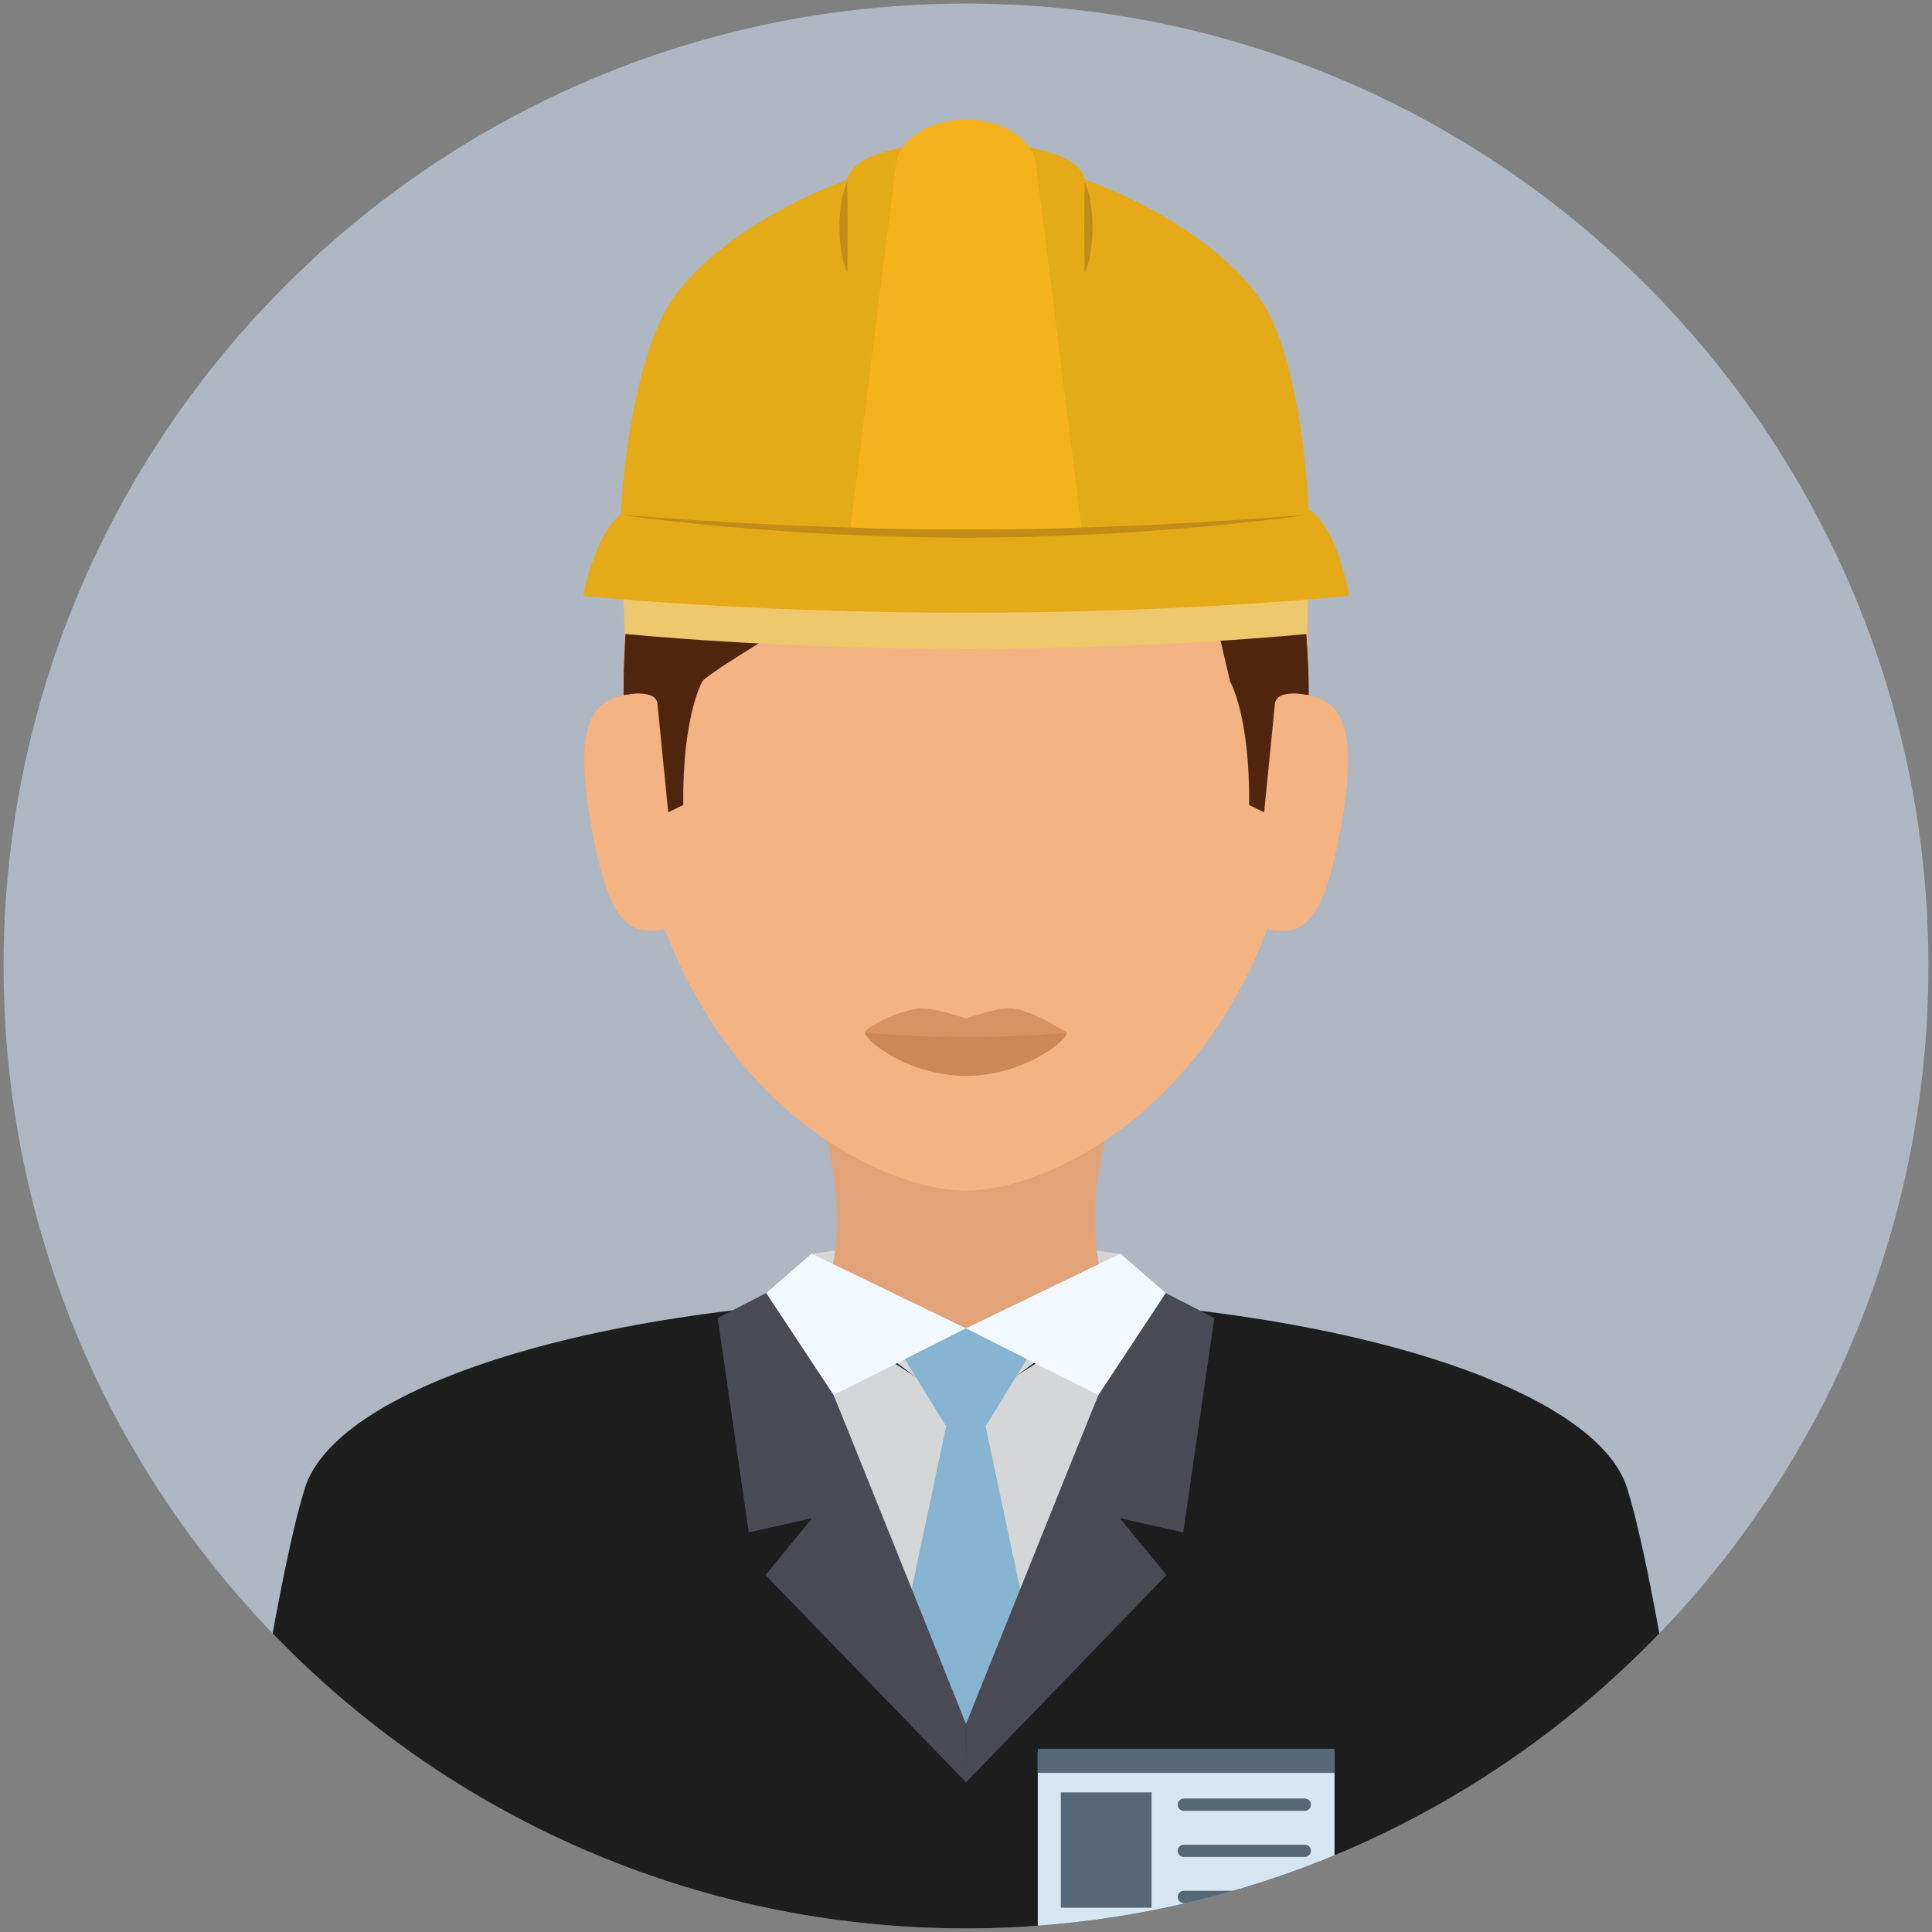 <?xml version="1.0" encoding="UTF-8"?>
<svg width="498px" height="498px" viewBox="0 0 498 498" version="1.1" xmlns="http://www.w3.org/2000/svg" xmlns:xlink="http://www.w3.org/1999/xlink">
    <rect x="0" y="0" width="498" height="498" fill="#808080" stroke="none"/>
    <!-- Generator: Sketch 41 (35326) - http://www.bohemiancoding.com/sketch -->
    <title>male05</title>
    <desc>Created with Sketch.</desc>
    <defs></defs>
    <g id="Page-1" stroke="none" stroke-width="1" fill="none" fill-rule="evenodd">
        <g id="male05">
            <g id="Layer_1">
                <g id="Group">
                    <path d="M497.079,249.006 C497.079,111.984 386.009,0.924 249.003,0.924 C111.991,0.924 0.921,111.984 0.921,249.006 C0.921,386.007 111.991,497.076 249.003,497.076 C386.009,497.076 497.079,386.007 497.079,249.006 L497.079,249.006 Z" id="Shape" fill="#AEB7C2"></path>
                    <path d="M249.003,497.076 C319.207,497.076 382.592,467.905 427.722,421.034 C424.967,405.903 422.078,392.133 419.438,383.654 C410.944,356.375 338.241,334.321 248.613,334.321 C158.985,334.321 87.054,356.375 78.561,383.654 C75.921,392.133 73.032,405.901 70.278,421.031 C115.407,467.904 178.795,497.076 249.003,497.076 L249.003,497.076 Z" id="Shape" fill="#1D1D1E"></path>
                    <g transform="translate(267, 450)">
                        <path d="M77,1.63 L0.5,1.63 L0.5,46.382 C27.423,44.397 53.15,38.121 77,28.223 L77,1.63 L77,1.63 Z" id="Shape" fill="#D6E7F2"></path>
                        <rect id="Rectangle-path" fill="#556877" x="0.5" y="0.766" width="76.5" height="6.223"></rect>
                        <g transform="translate(36, 13)" id="Shape" fill="#556877">
                            <path d="M33.336,3.766 L2.154,3.766 C1.279,3.766 0.569,3.057 0.569,2.181 C0.569,1.305 1.279,0.595 2.154,0.595 L33.336,0.595 C34.212,0.595 34.922,1.305 34.922,2.181 C34.922,3.056 34.212,3.766 33.336,3.766 L33.336,3.766 Z"></path>
                            <path d="M33.336,15.657 L2.154,15.657 C1.279,15.657 0.569,14.947 0.569,14.071 C0.569,13.196 1.279,12.486 2.154,12.486 L33.336,12.486 C34.212,12.486 34.922,13.196 34.922,14.071 C34.922,14.947 34.212,15.657 33.336,15.657 L33.336,15.657 Z"></path>
                            <path d="M2.154,24.377 C1.279,24.377 0.569,25.086 0.569,25.963 C0.569,26.838 1.279,27.548 2.154,27.548 L2.708,27.548 C6.806,26.59 10.867,25.536 14.883,24.377 L2.154,24.377 L2.154,24.377 Z"></path>
                        </g>
                        <rect id="Rectangle-path" fill="#556877" x="6.445" y="12.009" width="23.387" height="29.728"></rect>
                    </g>
                    <path d="M249.084,444.333 C268.642,444.333 290.832,336.333 290.832,336.333 L248.678,363.073 L207.166,336.333 C207.166,336.333 229.525,444.333 249.084,444.333 L249.084,444.333 Z" id="Shape" fill="#D4D6D8"></path>
                    <polygon id="Shape" fill="#D4D6D8" points="211.088 336.333 248.708 364.406 286.912 336.333 288.773 323.167 248.75 317.917 209.227 323.167"></polygon>
                    <path d="M287.89,283.039 L210.11,283.039 C222.246,319.627 211.088,336.333 211.088,336.333 L238,342.396 L260,342.396 L286.912,336.334 C286.912,336.333 275.754,319.627 287.89,283.039 L287.89,283.039 Z" id="Shape" fill="#E2A379"></path>
                    <polygon id="Shape" fill="#F3FAFF" points="283 359.667 288.773 323.167 306.666 338.713"></polygon>
                    <polygon id="Shape" fill="#F3FAFF" points="215 359.667 209.227 323.167 191.333 338.713"></polygon>
                    <path d="M306.666,338.713 L288.773,323.166 L248.979,342.395 C248.979,342.395 283.009,359.675 283.177,359.508 L306.666,338.713 L306.666,338.713 Z" id="Shape" fill="#F3FAFF"></path>
                    <path d="M191.333,338.713 L209.227,323.166 L248.98,342.395 C248.98,342.395 214.991,359.675 214.823,359.508 L191.333,338.713 L191.333,338.713 Z" id="Shape" fill="#F3FAFF"></path>
                    <polygon id="Shape" fill="#86B4D1" points="248.969 342.396 233.25 350.338 248.969 375.938 264.688 350.338"></polygon>
                    <path d="M249.076,444.333 C254.163,444.333 259.447,432.822 264.394,416.438 L253.031,362.833 L244.89,362.833 L233.627,416.122 C238.621,432.679 243.955,444.333 249.076,444.333 L249.076,444.333 Z" id="Shape" fill="#86B4D1"></path>
                    <path d="M197.5,333.292 L185,339.73 L193,395 L209.334,391.333 L197.334,406 L249,459.416 L248.979,444.333 C248.979,444.333 214.99,359.676 214.822,359.509 L197.5,333.292 L197.5,333.292 Z" id="Shape" fill="#4A4A54"></path>
                    <path d="M300.5,333.292 L313,339.73 L305,395 L288.667,391.333 L300.667,406 L249,459.416 L249.021,444.333 C249.021,444.333 283.01,359.676 283.177,359.509 L300.5,333.292 L300.5,333.292 Z" id="Shape" fill="#4A4A54"></path>
                    <path d="M337.253,176.096 C337.253,83.667 297.74,62.5 249.001,62.5 C200.26,62.5 160.747,83.667 160.747,176.096 C160.747,207.362 166.937,231.861 176.209,250.769 C196.605,292.367 231.909,306.905 249.001,306.905 C266.093,306.905 301.397,292.367 321.791,250.769 C331.062,231.861 337.253,207.362 337.253,176.096 L337.253,176.096 Z" id="Shape" fill="#F4B382"></path>
                    <g transform="translate(223, 259)" id="Shape">
                        <path d="M51.999,7.157 C51.999,9.453 40.359,15.735 26,15.735 C11.641,15.735 0.001,9.454 0.001,7.157 C0.001,5.742 8.252,1.69 13.797,0.939 C17.258,0.47 26,3.518 26,3.518 C26,3.518 34.621,0.462 38.055,0.919 C43.683,1.667 51.999,7.157 51.999,7.157 L51.999,7.157 Z" fill="#D89364"></path>
                        <path d="M51.999,7.157 C51.999,9.453 40.359,18.334 26,18.334 C11.641,18.334 0.001,9.454 0.001,7.157 C0.001,7.157 10.592,8.303 26,8.303 C41.408,8.303 51.999,7.157 51.999,7.157 L51.999,7.157 Z" fill="#CE8757"></path>
                    </g>
                    <path d="M171.334,239.56 C162.895,241.003 156.982,239.708 152.222,211.862 C147.462,184.016 153.879,180.383 162.318,178.94 L171.334,239.56 L171.334,239.56 Z" id="Shape" fill="#F4B382"></path>
                    <path d="M337.253,179.167 C337.253,124.667 318.883,94.08 318.883,94.08 C311.332,69.332 277.443,61 249.001,61 C200.26,61 160.747,92.75 160.747,179.167 L181,175.75 C181,173.121 278,117 278,117 C287.667,122.667 303,119 303,119 C303,115.196 317.099,175.75 317.099,175.75 L337.253,179.167 L337.253,179.167 Z" id="Shape" fill="#51250D"></path>
                    <path d="M166.375,141.688 C162.125,152.563 160.747,166.047 160.747,179.167 C160.747,179.167 169.5,177.25 169.5,181.75 L172.25,209.375 L176.125,207.5 C175.875,184.5 181,175.75 181,175.75 L166.375,141.688 L166.375,141.688 Z" id="Shape" fill="#51250D"></path>
                    <path d="M326.766,239.56 C335.204,241.003 341.116,239.708 345.877,211.862 C350.638,184.016 344.219,180.383 335.781,178.94 L326.766,239.56 L326.766,239.56 Z" id="Shape" fill="#F4B382"></path>
                    <path d="M331.724,141.688 C335.974,152.563 337.352,166.047 337.352,179.167 C337.352,179.167 328.599,177.25 328.599,181.75 L325.849,209.375 L321.974,207.5 C322.224,184.5 317.099,175.75 317.099,175.75 L331.724,141.688 L331.724,141.688 Z" id="Shape" fill="#51250D"></path>
                    <g transform="translate(150, 30)" id="Shape">
                        <g transform="translate(9, 10)">
                            <path d="M177.074,108.78 C180.285,108.78 178.608,55.968 166.012,37.405 C152.474,17.455 115.5,0.112 90.168,0.112 C64.838,0.112 27.691,17.455 14.153,37.405 C1.556,55.968 -1.719,108.78 2.92,108.78 L177.074,108.78 L177.074,108.78 Z" fill="#E5AA17"></path>
                            <path d="M2.044,123.398 C2.044,123.398 39.948,127.274 90.094,127.274 C140.239,127.274 178.041,123.398 178.041,123.398 L178.221,102.352 L1.137,102.352 L2.044,123.398 L2.044,123.398 Z" fill="#EFC76C"></path>
                        </g>
                        <path d="M129.688,39.911 C129.688,47.007 115.946,126.809 98.997,126.809 L98.997,126.809 C82.047,126.809 68.306,47.006 68.306,39.911 L68.306,17.25 C68.306,10.154 82.047,6.722 98.997,6.722 L98.997,6.722 C115.946,6.722 129.688,10.155 129.688,17.25 L129.688,39.911 L129.688,39.911 Z" fill="#E5AA17"></path>
                        <path d="M68.197,39.911 C67.44,38.023 67.045,36.134 66.777,34.246 C66.608,33.302 66.576,32.357 66.474,31.413 C66.421,30.469 66.409,29.525 66.379,28.58 C66.413,27.636 66.419,26.692 66.48,25.748 C66.578,24.804 66.615,23.86 66.783,22.915 C67.052,21.027 67.445,19.138 68.197,17.25 L68.213,17.213 C68.234,17.159 68.294,17.134 68.348,17.155 C68.388,17.171 68.412,17.209 68.413,17.25 L68.519,28.58 L68.413,39.911 C68.412,39.968 68.365,40.014 68.309,40.014 C68.265,40.014 68.229,39.987 68.213,39.949 L68.197,39.911 L68.197,39.911 Z" fill="#C18D17"></path>
                        <path d="M129.796,17.25 C130.553,19.138 130.949,21.027 131.216,22.915 C131.385,23.86 131.418,24.804 131.52,25.748 C131.572,26.692 131.586,27.636 131.615,28.58 C131.581,29.525 131.574,30.469 131.514,31.413 C131.416,32.357 131.378,33.302 131.211,34.246 C130.941,36.134 130.549,38.023 129.796,39.911 L129.78,39.948 C129.759,40.001 129.7,40.027 129.646,40.006 C129.605,39.99 129.582,39.952 129.581,39.911 L129.475,28.58 L129.581,17.25 C129.582,17.193 129.629,17.147 129.685,17.147 C129.729,17.147 129.764,17.174 129.78,17.212 L129.796,17.25 L129.796,17.25 Z" fill="#C18D17"></path>
                        <path d="M129.331,110.394 C129.331,117.489 109.049,123.241 98.997,123.241 L98.997,123.241 C88.945,123.241 68.662,117.489 68.662,110.394 L80.797,13.682 C80.797,6.586 88.945,0.834 98.997,0.834 L98.997,0.834 C109.049,0.834 117.197,6.586 117.197,13.682 L129.331,110.394 L129.331,110.394 Z" fill="#F4B21E"></path>
                        <path d="M0.337,123.598 C0.337,123.598 42.854,127.946 99.101,127.946 C155.348,127.946 197.748,123.598 197.748,123.598 C197.748,123.598 193.896,100.056 183.389,100.056 C170.815,99.54 134.799,107.548 98.997,107.539 C63.713,107.531 28.636,99.499 16.407,99.991 C4.342,99.991 0.337,123.598 0.337,123.598 L0.337,123.598 Z" fill="#E5AA17"></path>
                        <path d="M10.136,102.721 C17.492,103.29 24.844,103.839 32.205,104.248 C39.56,104.72 46.921,105.123 54.284,105.429 C69.006,106.061 83.735,106.545 98.464,106.47 C113.193,106.563 127.922,106.104 142.644,105.469 C150.006,105.165 157.366,104.763 164.721,104.282 C172.082,103.867 179.434,103.31 186.788,102.722 C179.486,103.792 172.145,104.559 164.805,105.328 C157.457,106.021 150.1,106.608 142.734,107.113 C128.003,108.09 113.235,108.534 98.463,108.609 C83.692,108.505 68.926,108.052 54.193,107.067 C46.829,106.561 39.47,105.979 32.123,105.29 C24.782,104.526 17.44,103.77 10.136,102.721 L10.136,102.721 Z" fill="#C18D17"></path>
                    </g>
                </g>
            </g>
        </g>
    </g>
</svg>